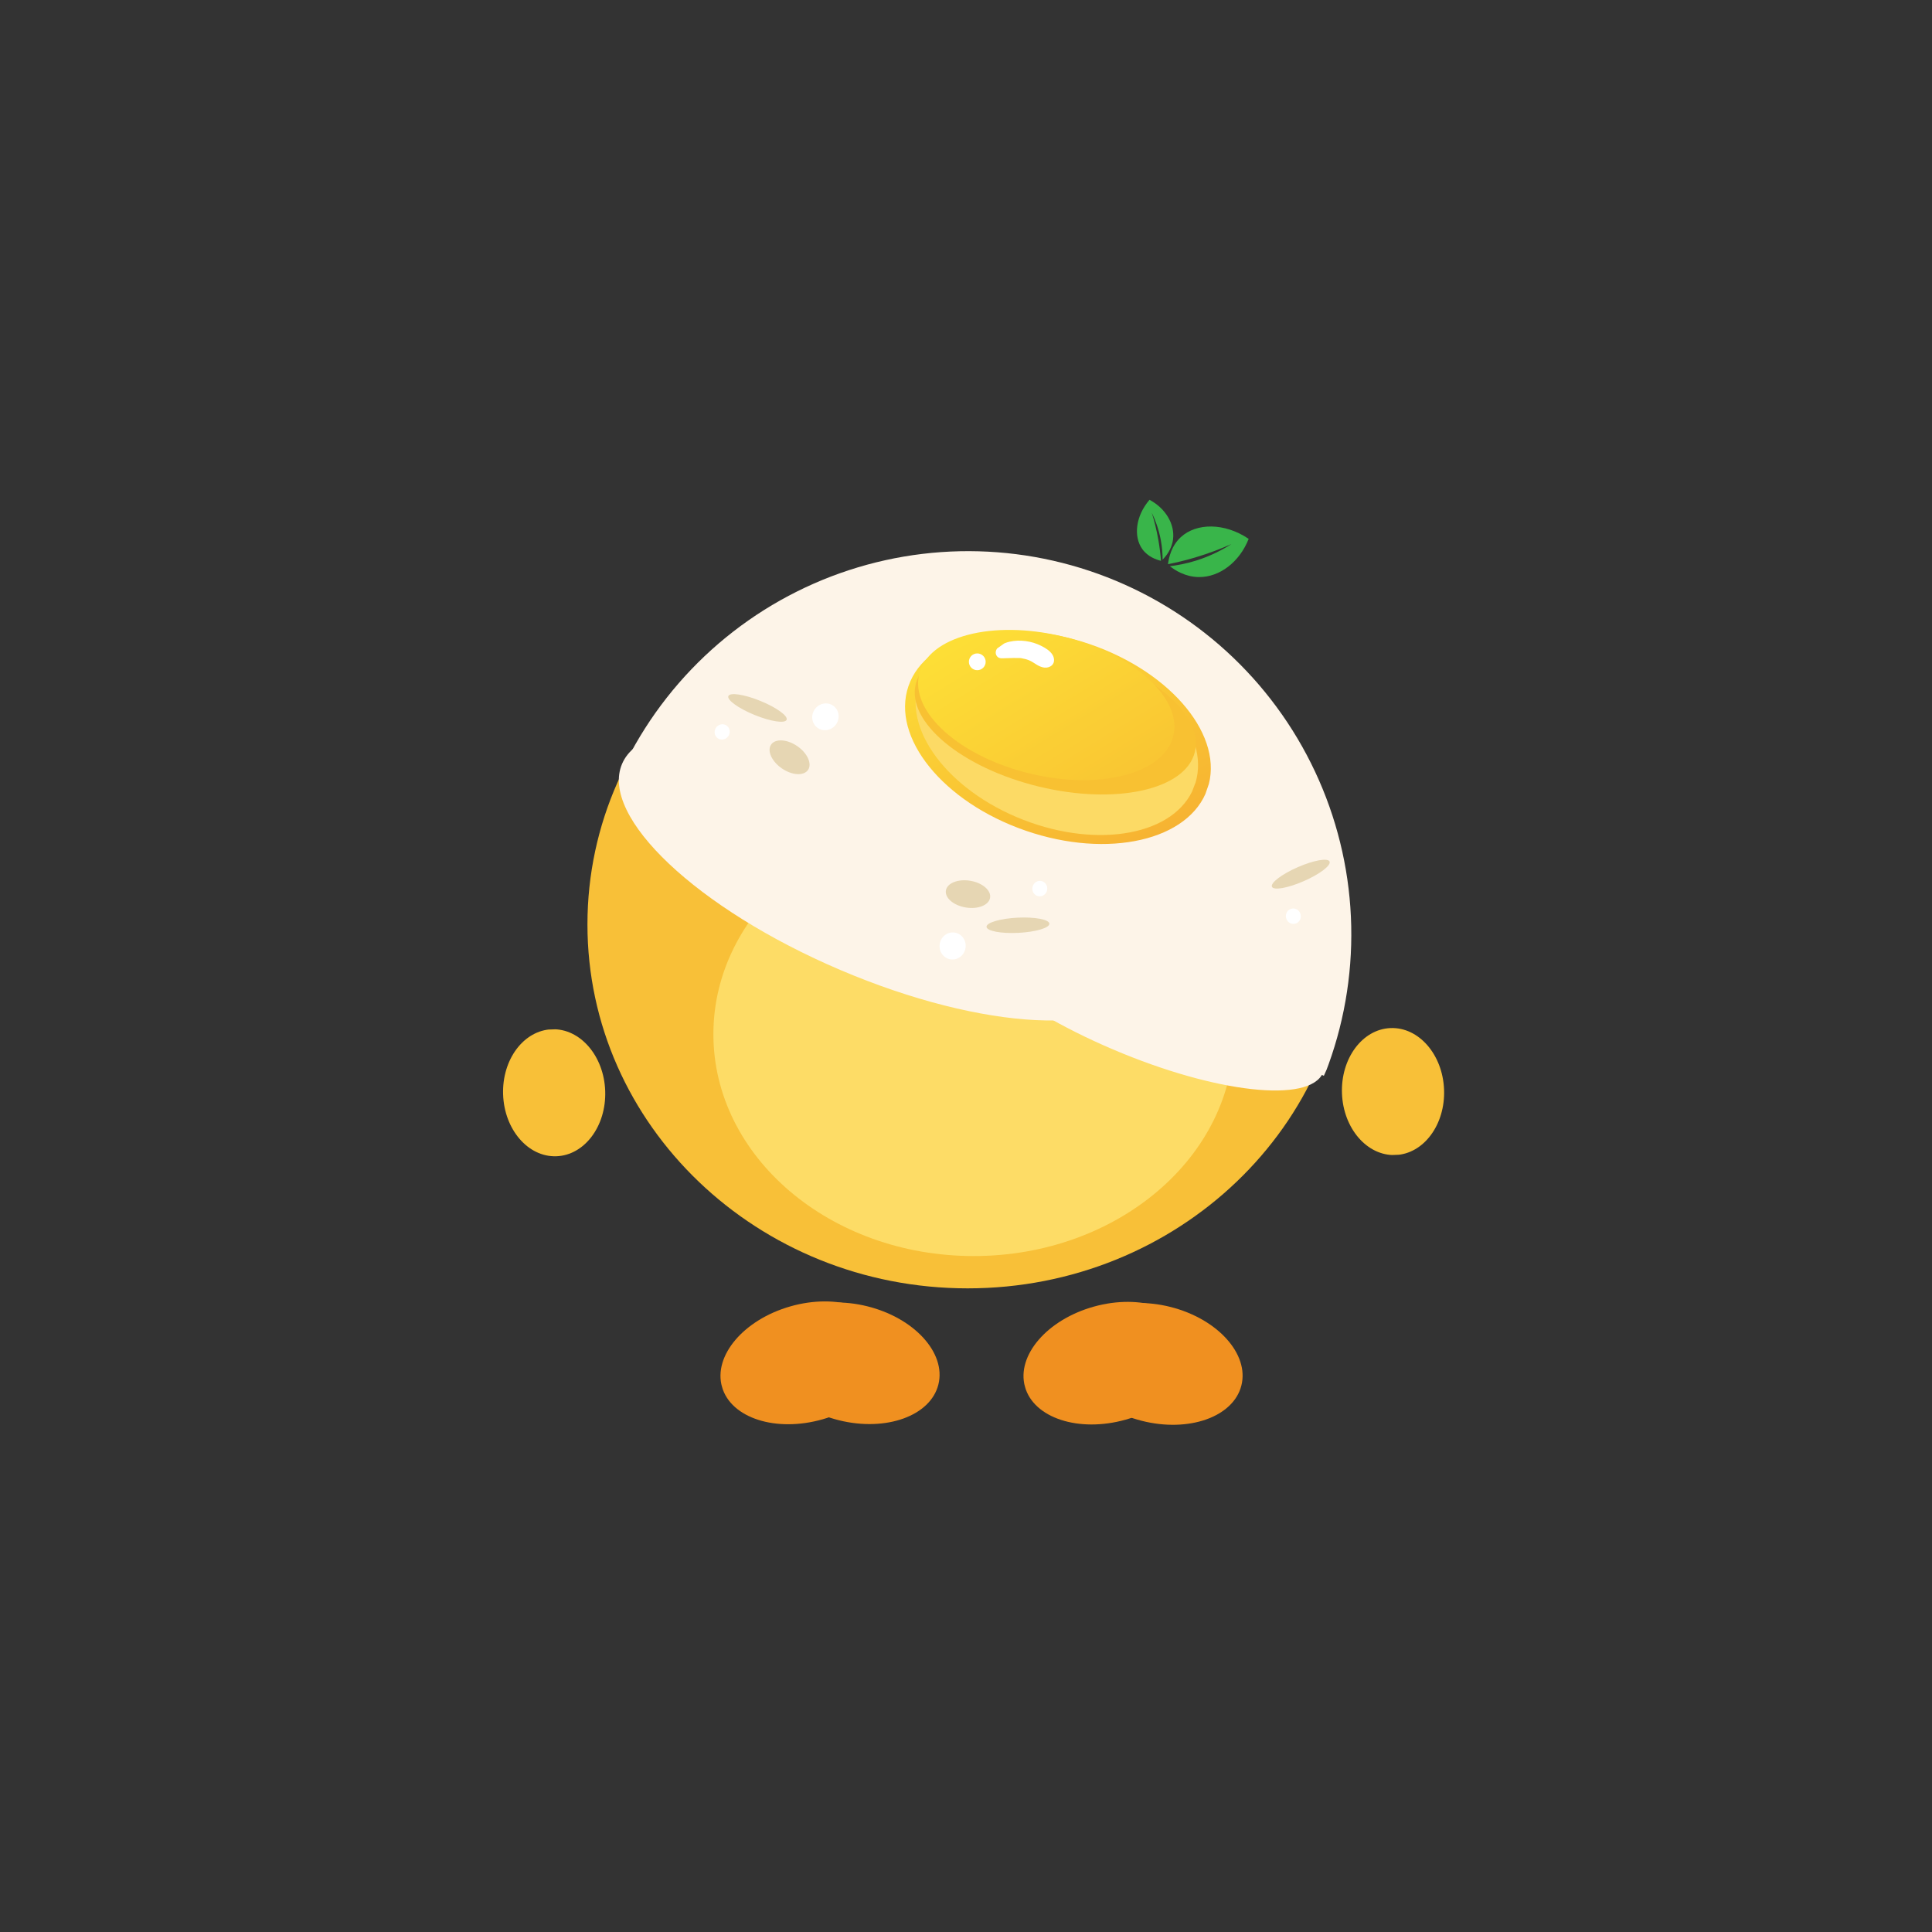 <svg xmlns="http://www.w3.org/2000/svg" xmlns:xlink="http://www.w3.org/1999/xlink" width="1080" zoomAndPan="magnify" viewBox="0 0 810 810" height="1080" preserveAspectRatio="xMidYMid meet" version="1.0"><rect x="0" y="0" width="810" height="810" fill="#333333" stroke="none"/><defs><clipPath id="06a003f60b"><path d="M 246.289 235.004 L 565 235.004 L 565 540.148 L 246.289 540.148 Z M 246.289 235.004 " clip-rule="nonzero"/></clipPath><clipPath id="a2618f7969"><path d="M 405.715 235.004 C 317.668 235.004 246.289 303.312 246.289 387.574 C 246.289 471.84 317.668 540.148 405.715 540.148 C 493.762 540.148 565.141 471.84 565.141 387.574 C 565.141 303.312 493.762 235.004 405.715 235.004 Z M 405.715 235.004 " clip-rule="nonzero"/></clipPath><clipPath id="5f64d5b91c"><path d="M 562 431 L 606 431 L 606 485 L 562 485 Z M 562 431 " clip-rule="nonzero"/></clipPath><clipPath id="6513cbfa6e"><path d="M 604.406 430.203 L 606.453 483.535 L 563.652 485.176 L 561.609 431.844 Z M 604.406 430.203 " clip-rule="nonzero"/></clipPath><clipPath id="aa248a761b"><path d="M 605.43 456.82 C 604.863 442.121 594.828 430.57 583.008 431.023 C 571.188 431.477 562.066 443.762 562.629 458.461 C 563.191 473.16 573.23 484.707 585.051 484.254 C 596.867 483.801 605.992 471.52 605.43 456.82 Z M 605.43 456.82 " clip-rule="nonzero"/></clipPath><clipPath id="df4c7f32ea"><path d="M 429 545 L 502 545 L 502 598 L 429 598 Z M 429 545 " clip-rule="nonzero"/></clipPath><clipPath id="074f95d8ca"><path d="M 507.312 585.34 L 436.172 605.172 L 422.949 557.742 L 494.09 537.91 Z M 507.312 585.34 " clip-rule="nonzero"/></clipPath><clipPath id="afe3d0201c"><path d="M 471.82 595.23 C 491.422 589.77 504.352 574.723 500.699 561.625 C 497.051 548.527 478.199 542.34 458.602 547.805 C 439 553.27 426.07 568.316 429.723 581.414 C 433.371 594.508 452.223 600.695 471.82 595.23 Z M 471.82 595.23 " clip-rule="nonzero"/></clipPath><clipPath id="9f0d4b1c93"><path d="M 448 546 L 521 546 L 521 598 L 448 598 Z M 448 546 " clip-rule="nonzero"/></clipPath><clipPath id="49a4b28f0b"><path d="M 514.391 604.75 L 442.812 586.566 L 454.934 538.848 L 526.512 557.031 Z M 514.391 604.75 " clip-rule="nonzero"/></clipPath><clipPath id="ad47b230df"><path d="M 478.684 595.68 C 498.402 600.691 517.105 594.066 520.453 580.891 C 523.801 567.715 510.523 552.969 490.805 547.961 C 471.082 542.949 452.383 549.57 449.035 562.75 C 445.688 575.926 458.961 590.672 478.684 595.68 Z M 478.684 595.68 " clip-rule="nonzero"/></clipPath><clipPath id="e092cb5e5a"><path d="M 302 545 L 375 545 L 375 598 L 302 598 Z M 302 545 " clip-rule="nonzero"/></clipPath><clipPath id="32240f3a2e"><path d="M 380.32 584.945 L 309.297 605.199 L 295.793 557.852 L 366.816 537.598 Z M 380.32 584.945 " clip-rule="nonzero"/></clipPath><clipPath id="f7595c0494"><path d="M 344.887 595.047 C 364.457 589.469 377.297 574.344 373.566 561.27 C 369.84 548.195 350.953 542.121 331.387 547.699 C 311.816 553.281 298.977 568.402 302.707 581.477 C 306.434 594.551 325.32 600.629 344.887 595.047 Z M 344.887 595.047 " clip-rule="nonzero"/></clipPath><clipPath id="8337102519"><path d="M 321 546 L 394 546 L 394 598 L 321 598 Z M 321 546 " clip-rule="nonzero"/></clipPath><clipPath id="2986d767bf"><path d="M 387.512 604.312 L 315.828 586.555 L 327.664 538.766 L 399.352 556.523 Z M 387.512 604.312 " clip-rule="nonzero"/></clipPath><clipPath id="da3384eea7"><path d="M 351.75 595.453 C 371.504 600.348 390.164 593.617 393.434 580.418 C 396.703 567.223 383.34 552.555 363.59 547.664 C 343.84 542.77 325.18 549.504 321.91 562.699 C 318.641 575.898 332 590.562 351.75 595.453 Z M 351.75 595.453 " clip-rule="nonzero"/></clipPath><clipPath id="4dac35b696"><path d="M 299.094 340.582 L 517.82 340.582 L 517.82 526.605 L 299.094 526.605 Z M 299.094 340.582 " clip-rule="nonzero"/></clipPath><clipPath id="17dea8fd4c"><path d="M 408.227 340.582 C 347.953 340.582 299.094 382.227 299.094 433.594 C 299.094 484.965 347.953 526.605 408.227 526.605 C 468.496 526.605 517.355 484.965 517.355 433.594 C 517.355 382.227 468.496 340.582 408.227 340.582 Z M 408.227 340.582 " clip-rule="nonzero"/></clipPath><clipPath id="c581cc68f4"><path d="M 324.453 293.594 L 397.773 293.594 L 397.773 387.82 L 324.453 387.82 Z M 324.453 293.594 " clip-rule="nonzero"/></clipPath><clipPath id="5b35ddedbf"><path d="M 361.113 293.594 C 370.836 293.594 380.16 297.453 387.035 304.328 C 393.91 311.203 397.773 320.531 397.773 330.254 L 397.773 350.91 C 397.773 360.633 393.91 369.957 387.035 376.832 C 380.16 383.707 370.836 387.57 361.113 387.57 C 351.391 387.57 342.066 383.707 335.191 376.832 C 328.316 369.957 324.453 360.633 324.453 350.91 L 324.453 330.254 C 324.453 320.531 328.316 311.203 335.191 304.328 C 342.066 297.453 351.391 293.594 361.113 293.594 Z M 361.113 293.594 " clip-rule="nonzero"/></clipPath><clipPath id="ac45b28e18"><path d="M 413.66 293.594 L 486.98 293.594 L 486.98 387.82 L 413.66 387.82 Z M 413.66 293.594 " clip-rule="nonzero"/></clipPath><clipPath id="daa97ff36c"><path d="M 450.32 293.594 C 460.043 293.594 469.367 297.453 476.242 304.328 C 483.117 311.203 486.98 320.531 486.98 330.254 L 486.98 350.91 C 486.98 360.633 483.117 369.957 476.242 376.832 C 469.367 383.707 460.043 387.57 450.32 387.57 C 440.598 387.57 431.273 383.707 424.398 376.832 C 417.52 369.957 413.66 360.633 413.66 350.91 L 413.66 330.254 C 413.66 320.531 417.52 311.203 424.398 304.328 C 431.273 297.453 440.598 293.594 450.32 293.594 Z M 450.32 293.594 " clip-rule="nonzero"/></clipPath><clipPath id="7505d162ad"><path d="M 429.359 312.703 L 471.281 312.703 L 471.281 370.676 L 429.359 370.676 Z M 429.359 312.703 " clip-rule="nonzero"/></clipPath><clipPath id="447ab695dd"><path d="M 450.32 312.703 C 455.879 312.703 461.211 314.91 465.145 318.844 C 469.074 322.773 471.281 328.105 471.281 333.664 L 471.281 349.566 C 471.281 355.125 469.074 360.457 465.145 364.387 C 461.211 368.32 455.879 370.527 450.32 370.527 C 444.762 370.527 439.43 368.32 435.5 364.387 C 431.57 360.457 429.359 355.125 429.359 349.566 L 429.359 333.664 C 429.359 328.105 431.57 322.773 435.5 318.844 C 439.43 314.91 444.762 312.703 450.32 312.703 Z M 450.32 312.703 " clip-rule="nonzero"/></clipPath><clipPath id="7eeeeae422"><path d="M 447 312.711 L 465.66 312.711 L 465.66 334.066 L 447 334.066 Z M 447 312.711 " clip-rule="nonzero"/></clipPath><clipPath id="8e54862073"><path d="M 456.332 312.711 C 461.484 312.711 465.66 316.887 465.66 322.043 L 465.66 324.73 C 465.66 329.883 461.484 334.059 456.332 334.059 C 451.18 334.059 447 329.883 447 324.73 L 447 322.043 C 447 316.887 451.18 312.711 456.332 312.711 Z M 456.332 312.711 " clip-rule="nonzero"/></clipPath><clipPath id="074ebd296d"><path d="M 338.812 311.668 L 380.734 311.668 L 380.734 369.637 L 338.812 369.637 Z M 338.812 311.668 " clip-rule="nonzero"/></clipPath><clipPath id="8020e967c9"><path d="M 359.773 311.668 C 365.332 311.668 370.664 313.875 374.594 317.809 C 378.527 321.738 380.734 327.07 380.734 332.629 L 380.734 348.531 C 380.734 354.09 378.527 359.422 374.594 363.352 C 370.664 367.285 365.332 369.492 359.773 369.492 C 354.215 369.492 348.883 367.285 344.953 363.352 C 341.02 359.422 338.812 354.09 338.812 348.531 L 338.812 332.629 C 338.812 327.07 341.02 321.738 344.953 317.809 C 348.883 313.875 354.215 311.668 359.773 311.668 Z M 359.773 311.668 " clip-rule="nonzero"/></clipPath><clipPath id="cdf13e663c"><path d="M 358.289 311.676 L 376.949 311.676 L 376.949 333.031 L 358.289 333.031 Z M 358.289 311.676 " clip-rule="nonzero"/></clipPath><clipPath id="7ae4393929"><path d="M 367.617 311.676 C 372.77 311.676 376.949 315.852 376.949 321.004 L 376.949 323.695 C 376.949 328.848 372.77 333.023 367.617 333.023 C 362.465 333.023 358.289 328.848 358.289 323.695 L 358.289 321.004 C 358.289 315.852 362.465 311.676 367.617 311.676 Z M 367.617 311.676 " clip-rule="nonzero"/></clipPath><clipPath id="a53b7c29ba"><path d="M 378.266 390.102 L 433.738 390.102 L 433.738 414.414 L 378.266 414.414 Z M 378.266 390.102 " clip-rule="nonzero"/></clipPath><clipPath id="76fd4b9d94"><path d="M 370.711 360.609 L 440.523 360.609 L 440.523 394.895 L 370.711 394.895 Z M 370.711 360.609 " clip-rule="nonzero"/></clipPath><clipPath id="4ca0d225b9"><path d="M 414.805 367.148 L 428.23 367.148 L 428.23 378.309 L 414.805 378.309 Z M 414.805 367.148 " clip-rule="nonzero"/></clipPath><clipPath id="d420b327ab"><path d="M 418.117 367.266 C 422.738 369.324 424.602 370.59 425.75 371.66 C 426.676 372.52 427.566 373.621 427.922 374.285 C 428.102 374.625 428.148 374.852 428.184 375.145 C 428.215 375.434 428.199 375.742 428.133 376.035 C 428.066 376.324 427.973 376.617 427.824 376.879 C 427.68 377.137 427.484 377.363 427.258 377.559 C 427.031 377.754 426.773 377.914 426.496 378.027 C 426.223 378.141 425.914 378.223 425.621 378.238 C 425.328 378.254 425.023 378.238 424.73 378.156 C 424.453 378.078 424.164 377.961 423.918 377.801 C 423.676 377.641 423.434 377.41 423.254 377.184 C 423.078 376.957 422.93 376.684 422.832 376.406 C 422.738 376.133 422.672 375.824 422.672 375.531 C 422.672 375.242 422.703 374.918 422.801 374.641 C 422.898 374.363 423.027 374.074 423.207 373.848 C 423.387 373.602 423.613 373.395 423.855 373.23 C 424.098 373.07 424.375 372.922 424.648 372.844 C 424.926 372.762 425.25 372.711 425.539 372.727 C 425.832 372.746 426.141 372.809 426.414 372.906 C 426.691 373.02 426.965 373.164 427.191 373.359 C 427.422 373.539 427.629 373.781 427.777 374.023 C 427.938 374.27 428.051 374.559 428.117 374.852 C 428.184 375.145 428.215 375.449 428.184 375.742 C 428.148 376.035 428.066 376.344 427.953 376.602 C 427.84 376.879 427.664 377.137 427.469 377.348 C 427.273 377.559 427.031 377.754 426.773 377.898 C 426.512 378.043 426.223 378.156 425.93 378.207 C 425.637 378.254 425.328 378.27 425.039 378.223 C 424.746 378.172 424.438 378.078 424.18 377.945 C 423.918 377.816 423.727 377.672 423.465 377.41 C 423.043 376.992 422.656 376.211 421.977 375.562 C 420.953 374.594 418.734 373.02 417.633 372.453 C 417.031 372.145 416.512 372.129 416.156 371.934 C 415.93 371.82 415.801 371.707 415.656 371.562 C 415.508 371.414 415.379 371.301 415.266 371.09 C 415.105 370.801 414.91 370.328 414.875 369.941 C 414.844 369.551 414.957 369.035 415.07 368.727 C 415.152 368.5 415.234 368.367 415.379 368.191 C 415.59 367.93 416.027 367.59 416.32 367.43 C 416.531 367.316 416.676 367.25 416.902 367.219 C 417.227 367.168 418.117 367.266 418.117 367.266 " clip-rule="nonzero"/></clipPath><clipPath id="66aaedeaeb"><path d="M 427.633 381.512 L 432.582 381.512 L 432.582 386.609 L 427.633 386.609 Z M 427.633 381.512 " clip-rule="nonzero"/></clipPath><clipPath id="1243498f80"><path d="M 432.578 383.332 C 432.578 384.902 432.402 385.309 432.16 385.617 C 431.914 385.926 431.574 386.199 431.219 386.363 C 430.863 386.523 430.426 386.59 430.035 386.574 C 429.645 386.555 429.227 386.41 428.883 386.215 C 428.543 386.023 428.219 385.699 428.027 385.375 C 427.816 385.035 427.684 384.613 427.668 384.223 C 427.652 383.836 427.734 383.398 427.895 383.039 C 428.059 382.684 428.316 382.344 428.625 382.102 C 428.934 381.855 429.34 381.664 429.727 381.598 C 430.117 381.531 430.555 381.566 430.926 381.68 C 431.301 381.793 431.965 382.293 431.965 382.293 " clip-rule="nonzero"/></clipPath><clipPath id="354595a9a9"><path d="M 489 220 L 524 220 L 524 242 L 489 242 Z M 489 220 " clip-rule="nonzero"/></clipPath><clipPath id="de3f4be245"><path d="M 484.453 202.082 L 525.305 226.066 L 510.785 250.793 L 469.934 226.805 Z M 484.453 202.082 " clip-rule="nonzero"/></clipPath><clipPath id="29200d254a"><path d="M 484.453 202.082 L 525.305 226.066 L 510.785 250.793 L 469.934 226.805 Z M 484.453 202.082 " clip-rule="nonzero"/></clipPath><clipPath id="ff963debed"><path d="M 484.453 202.082 L 525.305 226.066 L 510.785 250.793 L 469.934 226.805 Z M 484.453 202.082 " clip-rule="nonzero"/></clipPath><clipPath id="be8f35e399"><path d="M 476 209 L 492 209 L 492 236 L 476 236 Z M 476 209 " clip-rule="nonzero"/></clipPath><clipPath id="6ff58d0f45"><path d="M 484.453 202.082 L 525.305 226.066 L 510.785 250.793 L 469.934 226.805 Z M 484.453 202.082 " clip-rule="nonzero"/></clipPath><clipPath id="c66590396a"><path d="M 484.453 202.082 L 525.305 226.066 L 510.785 250.793 L 469.934 226.805 Z M 484.453 202.082 " clip-rule="nonzero"/></clipPath><clipPath id="fca0696c57"><path d="M 484.453 202.082 L 525.305 226.066 L 510.785 250.793 L 469.934 226.805 Z M 484.453 202.082 " clip-rule="nonzero"/></clipPath><clipPath id="9f0096442e"><path d="M 210 431 L 254 431 L 254 485 L 210 485 Z M 210 431 " clip-rule="nonzero"/></clipPath><clipPath id="f2dd529ce0"><path d="M 211.836 485.496 L 210.02 432.156 L 252.824 430.695 L 254.641 484.035 Z M 211.836 485.496 " clip-rule="nonzero"/></clipPath><clipPath id="4f3e312f36"><path d="M 210.93 458.875 C 211.43 473.578 221.418 485.168 233.238 484.766 C 245.059 484.363 254.234 472.117 253.734 457.418 C 253.234 442.715 243.246 431.125 231.426 431.527 C 219.605 431.93 210.43 444.172 210.93 458.875 Z M 210.93 458.875 " clip-rule="nonzero"/></clipPath><clipPath id="85876697f8"><path d="M 397 375 L 556 375 L 556 458 L 397 458 Z M 397 375 " clip-rule="nonzero"/></clipPath><clipPath id="ff86234cda"><path d="M 388.551 406.711 L 408.578 359.703 L 564.84 426.277 L 544.812 473.285 Z M 388.551 406.711 " clip-rule="nonzero"/></clipPath><clipPath id="9d37e784a3"><path d="M 398.566 383.207 C 393.035 396.188 423.5 421.602 466.613 439.969 C 509.727 458.34 549.16 462.707 554.691 449.727 C 560.223 436.746 529.754 411.332 486.641 392.965 C 443.527 374.594 404.094 370.227 398.566 383.207 Z M 398.566 383.207 " clip-rule="nonzero"/></clipPath><clipPath id="609f24c5f7"><path d="M 261 231 L 567 231 L 567 452 L 261 452 Z M 261 231 " clip-rule="nonzero"/></clipPath><clipPath id="dbd348cb53"><path d="M 324.762 179.508 L 617.84 310.473 L 555.031 451.035 L 261.949 320.074 Z M 324.762 179.508 " clip-rule="nonzero"/></clipPath><clipPath id="4de32b976a"><path d="M 324.762 179.508 L 617.84 310.473 L 486.879 603.551 L 193.801 472.586 Z M 324.762 179.508 " clip-rule="nonzero"/></clipPath><clipPath id="7490387eab"><path d="M 259 305 L 480 305 L 480 428 L 259 428 Z M 259 305 " clip-rule="nonzero"/></clipPath><clipPath id="b2718454c9"><path d="M 243.703 360.395 L 277.902 280.129 L 495.5 372.836 L 461.305 453.102 Z M 243.703 360.395 " clip-rule="nonzero"/></clipPath><clipPath id="c38564a316"><path d="M 260.801 320.262 C 251.359 342.426 292.363 381.125 352.387 406.699 C 412.41 432.273 468.723 435.035 478.168 412.871 C 487.609 390.703 446.609 352.004 386.582 326.434 C 326.559 300.859 270.246 298.098 260.801 320.262 Z M 260.801 320.262 " clip-rule="nonzero"/></clipPath><clipPath id="79fc4bf55a"><path d="M 243.703 360.395 L 277.902 280.129 L 495.188 372.703 L 460.992 452.969 Z M 243.703 360.395 " clip-rule="nonzero"/></clipPath><clipPath id="e51fe12581"><path d="M 379 264 L 508 264 L 508 354 L 379 354 Z M 379 264 " clip-rule="nonzero"/></clipPath><clipPath id="079c4ccfa2"><path d="M 394.34 248.535 L 519.871 291.738 L 492.961 369.926 L 367.43 326.723 Z M 394.34 248.535 " clip-rule="nonzero"/></clipPath><clipPath id="f6d5d9460b"><path d="M 457 270.102 C 422.395 258.191 388.316 266.039 380.887 287.629 C 373.457 309.223 395.484 336.379 430.09 348.289 C 464.695 360.199 498.773 352.352 506.203 330.762 C 513.637 309.168 491.605 282.012 457 270.102 Z M 457 270.102 " clip-rule="nonzero"/></clipPath><clipPath id="f8cdb2aed8"><path d="M 394.34 248.535 L 519.566 291.633 L 492.656 369.82 L 367.43 326.723 Z M 394.34 248.535 " clip-rule="nonzero"/></clipPath><linearGradient x1="-33.096" gradientTransform="matrix(0.305, 0.105, -0.105, 0.305, 394.342, 248.536)" y1="-110.245" x2="443.401" gradientUnits="userSpaceOnUse" y2="366.253" id="8c2209d80d"><stop stop-opacity="1" stop-color="rgb(99.599%, 89%, 21.599%)" offset="0"/><stop stop-opacity="1" stop-color="rgb(99.599%, 89%, 21.599%)" offset="0.125"/><stop stop-opacity="1" stop-color="rgb(99.583%, 88.908%, 21.588%)" offset="0.156"/><stop stop-opacity="1" stop-color="rgb(99.55%, 88.693%, 21.565%)" offset="0.164"/><stop stop-opacity="1" stop-color="rgb(99.512%, 88.449%, 21.539%)" offset="0.172"/><stop stop-opacity="1" stop-color="rgb(99.472%, 88.205%, 21.512%)" offset="0.18"/><stop stop-opacity="1" stop-color="rgb(99.432%, 87.959%, 21.484%)" offset="0.188"/><stop stop-opacity="1" stop-color="rgb(99.394%, 87.715%, 21.458%)" offset="0.195"/><stop stop-opacity="1" stop-color="rgb(99.355%, 87.469%, 21.431%)" offset="0.203"/><stop stop-opacity="1" stop-color="rgb(99.315%, 87.225%, 21.405%)" offset="0.211"/><stop stop-opacity="1" stop-color="rgb(99.277%, 86.981%, 21.378%)" offset="0.219"/><stop stop-opacity="1" stop-color="rgb(99.237%, 86.736%, 21.352%)" offset="0.227"/><stop stop-opacity="1" stop-color="rgb(99.199%, 86.491%, 21.324%)" offset="0.234"/><stop stop-opacity="1" stop-color="rgb(99.159%, 86.247%, 21.297%)" offset="0.242"/><stop stop-opacity="1" stop-color="rgb(99.12%, 86.002%, 21.271%)" offset="0.25"/><stop stop-opacity="1" stop-color="rgb(99.081%, 85.757%, 21.243%)" offset="0.258"/><stop stop-opacity="1" stop-color="rgb(99.042%, 85.512%, 21.217%)" offset="0.266"/><stop stop-opacity="1" stop-color="rgb(99.002%, 85.268%, 21.19%)" offset="0.273"/><stop stop-opacity="1" stop-color="rgb(98.964%, 85.023%, 21.164%)" offset="0.281"/><stop stop-opacity="1" stop-color="rgb(98.924%, 84.778%, 21.136%)" offset="0.289"/><stop stop-opacity="1" stop-color="rgb(98.885%, 84.534%, 21.109%)" offset="0.297"/><stop stop-opacity="1" stop-color="rgb(98.846%, 84.29%, 21.083%)" offset="0.305"/><stop stop-opacity="1" stop-color="rgb(98.807%, 84.044%, 21.056%)" offset="0.312"/><stop stop-opacity="1" stop-color="rgb(98.769%, 83.8%, 21.03%)" offset="0.32"/><stop stop-opacity="1" stop-color="rgb(98.729%, 83.554%, 21.002%)" offset="0.328"/><stop stop-opacity="1" stop-color="rgb(98.689%, 83.31%, 20.975%)" offset="0.336"/><stop stop-opacity="1" stop-color="rgb(98.651%, 83.066%, 20.949%)" offset="0.344"/><stop stop-opacity="1" stop-color="rgb(98.611%, 82.82%, 20.921%)" offset="0.352"/><stop stop-opacity="1" stop-color="rgb(98.572%, 82.576%, 20.895%)" offset="0.359"/><stop stop-opacity="1" stop-color="rgb(98.534%, 82.332%, 20.868%)" offset="0.367"/><stop stop-opacity="1" stop-color="rgb(98.494%, 82.086%, 20.842%)" offset="0.375"/><stop stop-opacity="1" stop-color="rgb(98.456%, 81.842%, 20.815%)" offset="0.383"/><stop stop-opacity="1" stop-color="rgb(98.416%, 81.596%, 20.787%)" offset="0.391"/><stop stop-opacity="1" stop-color="rgb(98.376%, 81.352%, 20.761%)" offset="0.398"/><stop stop-opacity="1" stop-color="rgb(98.338%, 81.108%, 20.734%)" offset="0.406"/><stop stop-opacity="1" stop-color="rgb(98.299%, 80.862%, 20.708%)" offset="0.414"/><stop stop-opacity="1" stop-color="rgb(98.259%, 80.618%, 20.68%)" offset="0.422"/><stop stop-opacity="1" stop-color="rgb(98.221%, 80.374%, 20.654%)" offset="0.43"/><stop stop-opacity="1" stop-color="rgb(98.181%, 80.128%, 20.627%)" offset="0.438"/><stop stop-opacity="1" stop-color="rgb(98.141%, 79.884%, 20.599%)" offset="0.445"/><stop stop-opacity="1" stop-color="rgb(98.103%, 79.639%, 20.573%)" offset="0.453"/><stop stop-opacity="1" stop-color="rgb(98.064%, 79.395%, 20.546%)" offset="0.461"/><stop stop-opacity="1" stop-color="rgb(98.026%, 79.15%, 20.52%)" offset="0.462"/><stop stop-opacity="1" stop-color="rgb(98.006%, 79.028%, 20.506%)" offset="0.469"/><stop stop-opacity="1" stop-color="rgb(97.986%, 78.905%, 20.493%)" offset="0.477"/><stop stop-opacity="1" stop-color="rgb(97.946%, 78.661%, 20.467%)" offset="0.484"/><stop stop-opacity="1" stop-color="rgb(97.908%, 78.416%, 20.439%)" offset="0.492"/><stop stop-opacity="1" stop-color="rgb(97.868%, 78.171%, 20.412%)" offset="0.5"/><stop stop-opacity="1" stop-color="rgb(97.829%, 77.927%, 20.386%)" offset="0.508"/><stop stop-opacity="1" stop-color="rgb(97.791%, 77.681%, 20.358%)" offset="0.516"/><stop stop-opacity="1" stop-color="rgb(97.751%, 77.437%, 20.332%)" offset="0.523"/><stop stop-opacity="1" stop-color="rgb(97.713%, 77.193%, 20.305%)" offset="0.531"/><stop stop-opacity="1" stop-color="rgb(97.673%, 76.947%, 20.279%)" offset="0.538"/><stop stop-opacity="1" stop-color="rgb(97.653%, 76.825%, 20.265%)" offset="0.539"/><stop stop-opacity="1" stop-color="rgb(97.633%, 76.703%, 20.251%)" offset="0.547"/><stop stop-opacity="1" stop-color="rgb(97.595%, 76.459%, 20.224%)" offset="0.555"/><stop stop-opacity="1" stop-color="rgb(97.556%, 76.213%, 20.198%)" offset="0.562"/><stop stop-opacity="1" stop-color="rgb(97.516%, 75.969%, 20.171%)" offset="0.57"/><stop stop-opacity="1" stop-color="rgb(97.478%, 75.723%, 20.145%)" offset="0.578"/><stop stop-opacity="1" stop-color="rgb(97.438%, 75.479%, 20.117%)" offset="0.586"/><stop stop-opacity="1" stop-color="rgb(97.4%, 75.235%, 20.09%)" offset="0.594"/><stop stop-opacity="1" stop-color="rgb(97.36%, 74.989%, 20.064%)" offset="0.602"/><stop stop-opacity="1" stop-color="rgb(97.321%, 74.745%, 20.036%)" offset="0.609"/><stop stop-opacity="1" stop-color="rgb(97.282%, 74.501%, 20.01%)" offset="0.617"/><stop stop-opacity="1" stop-color="rgb(97.243%, 74.255%, 19.983%)" offset="0.625"/><stop stop-opacity="1" stop-color="rgb(97.203%, 74.011%, 19.957%)" offset="0.633"/><stop stop-opacity="1" stop-color="rgb(97.165%, 73.766%, 19.93%)" offset="0.641"/><stop stop-opacity="1" stop-color="rgb(97.125%, 73.521%, 19.902%)" offset="0.648"/><stop stop-opacity="1" stop-color="rgb(97.086%, 73.277%, 19.876%)" offset="0.656"/><stop stop-opacity="1" stop-color="rgb(97.047%, 73.032%, 19.849%)" offset="0.664"/><stop stop-opacity="1" stop-color="rgb(97.008%, 72.787%, 19.823%)" offset="0.672"/><stop stop-opacity="1" stop-color="rgb(96.97%, 72.543%, 19.795%)" offset="0.68"/><stop stop-opacity="1" stop-color="rgb(96.93%, 72.298%, 19.769%)" offset="0.688"/><stop stop-opacity="1" stop-color="rgb(96.89%, 72.054%, 19.742%)" offset="0.695"/><stop stop-opacity="1" stop-color="rgb(96.852%, 71.808%, 19.714%)" offset="0.703"/><stop stop-opacity="1" stop-color="rgb(96.812%, 71.564%, 19.688%)" offset="0.711"/><stop stop-opacity="1" stop-color="rgb(96.773%, 71.32%, 19.661%)" offset="0.719"/><stop stop-opacity="1" stop-color="rgb(96.735%, 71.074%, 19.635%)" offset="0.727"/><stop stop-opacity="1" stop-color="rgb(96.695%, 70.83%, 19.608%)" offset="0.734"/><stop stop-opacity="1" stop-color="rgb(96.657%, 70.586%, 19.582%)" offset="0.742"/><stop stop-opacity="1" stop-color="rgb(96.617%, 70.34%, 19.554%)" offset="0.75"/><stop stop-opacity="1" stop-color="rgb(96.577%, 70.096%, 19.527%)" offset="0.758"/><stop stop-opacity="1" stop-color="rgb(96.539%, 69.85%, 19.501%)" offset="0.766"/><stop stop-opacity="1" stop-color="rgb(96.5%, 69.606%, 19.473%)" offset="0.773"/><stop stop-opacity="1" stop-color="rgb(96.46%, 69.362%, 19.447%)" offset="0.781"/><stop stop-opacity="1" stop-color="rgb(96.422%, 69.116%, 19.42%)" offset="0.789"/><stop stop-opacity="1" stop-color="rgb(96.382%, 68.872%, 19.394%)" offset="0.797"/><stop stop-opacity="1" stop-color="rgb(96.342%, 68.628%, 19.366%)" offset="0.805"/><stop stop-opacity="1" stop-color="rgb(96.304%, 68.382%, 19.339%)" offset="0.812"/><stop stop-opacity="1" stop-color="rgb(96.265%, 68.138%, 19.313%)" offset="0.82"/><stop stop-opacity="1" stop-color="rgb(96.227%, 67.892%, 19.286%)" offset="0.828"/><stop stop-opacity="1" stop-color="rgb(96.187%, 67.648%, 19.26%)" offset="0.836"/><stop stop-opacity="1" stop-color="rgb(96.147%, 67.404%, 19.232%)" offset="0.844"/><stop stop-opacity="1" stop-color="rgb(96.114%, 67.191%, 19.209%)" offset="0.875"/><stop stop-opacity="1" stop-color="rgb(96.1%, 67.099%, 19.199%)" offset="1"/></linearGradient><clipPath id="d36dc4d88f"><path d="M 383 265 L 503 265 L 503 351 L 383 351 Z M 383 265 " clip-rule="nonzero"/></clipPath><clipPath id="816d5b1ba2"><path d="M 399.559 249.273 L 514.793 294.004 L 486.797 366.133 L 371.559 321.402 Z M 399.559 249.273 " clip-rule="nonzero"/></clipPath><clipPath id="872fad2d67"><path d="M 457.078 271.602 C 425.309 259.27 393.289 265.418 385.559 285.336 C 377.824 305.254 397.312 331.398 429.078 343.73 C 460.848 356.062 492.867 349.91 500.598 329.992 C 508.332 310.074 488.844 283.934 457.078 271.602 Z M 457.078 271.602 " clip-rule="nonzero"/></clipPath><clipPath id="db16777230"><path d="M 383 269 L 502 269 L 502 334 L 383 334 Z M 383 269 " clip-rule="nonzero"/></clipPath><clipPath id="67e0e03ca6"><path d="M 390.902 258.137 L 507.941 286.578 L 493.992 343.977 L 376.953 315.535 Z M 390.902 258.137 " clip-rule="nonzero"/></clipPath><clipPath id="bb00b0e004"><path d="M 449.41 272.355 C 417.098 264.504 387.777 270.988 383.926 286.836 C 380.074 302.688 403.148 321.902 435.461 329.754 C 467.777 337.605 497.094 331.125 500.945 315.273 C 504.797 299.422 481.727 280.207 449.41 272.355 Z M 449.41 272.355 " clip-rule="nonzero"/></clipPath><clipPath id="1e89250bae"><path d="M 384 264 L 493 264 L 493 328 L 384 328 Z M 384 264 " clip-rule="nonzero"/></clipPath><clipPath id="6757d3388a"><path d="M 392.344 253.938 L 499.07 279.871 L 485.121 337.27 L 378.395 311.336 Z M 392.344 253.938 " clip-rule="nonzero"/></clipPath><clipPath id="c59b68baf7"><path d="M 445.625 266.883 C 416.199 259.734 389.223 266.785 385.371 282.637 C 381.52 298.484 402.25 317.133 431.676 324.281 C 461.102 331.434 488.078 324.379 491.93 308.531 C 495.781 292.68 475.051 274.035 445.625 266.883 Z M 445.625 266.883 " clip-rule="nonzero"/></clipPath><clipPath id="dd07086348"><path d="M 392.344 253.938 L 498.844 279.816 L 484.898 337.215 L 378.395 311.336 Z M 392.344 253.938 " clip-rule="nonzero"/></clipPath><linearGradient x1="-5.74" gradientTransform="matrix(0.224, 0.054, -0.054, 0.224, 392.345, 253.936)" y1="-115.365" x2="480.998" gradientUnits="userSpaceOnUse" y2="371.373" id="019b906041"><stop stop-opacity="1" stop-color="rgb(99.599%, 89%, 21.599%)" offset="0"/><stop stop-opacity="1" stop-color="rgb(99.597%, 88.994%, 21.597%)" offset="0.125"/><stop stop-opacity="1" stop-color="rgb(99.573%, 88.85%, 21.576%)" offset="0.141"/><stop stop-opacity="1" stop-color="rgb(99.525%, 88.573%, 21.535%)" offset="0.156"/><stop stop-opacity="1" stop-color="rgb(99.477%, 88.297%, 21.494%)" offset="0.172"/><stop stop-opacity="1" stop-color="rgb(99.429%, 88.02%, 21.451%)" offset="0.188"/><stop stop-opacity="1" stop-color="rgb(99.382%, 87.743%, 21.41%)" offset="0.203"/><stop stop-opacity="1" stop-color="rgb(99.333%, 87.466%, 21.368%)" offset="0.219"/><stop stop-opacity="1" stop-color="rgb(99.286%, 87.19%, 21.327%)" offset="0.234"/><stop stop-opacity="1" stop-color="rgb(99.239%, 86.913%, 21.284%)" offset="0.25"/><stop stop-opacity="1" stop-color="rgb(99.19%, 86.636%, 21.243%)" offset="0.266"/><stop stop-opacity="1" stop-color="rgb(99.142%, 86.36%, 21.202%)" offset="0.281"/><stop stop-opacity="1" stop-color="rgb(99.095%, 86.084%, 21.161%)" offset="0.297"/><stop stop-opacity="1" stop-color="rgb(99.046%, 85.806%, 21.118%)" offset="0.312"/><stop stop-opacity="1" stop-color="rgb(98.999%, 85.53%, 21.077%)" offset="0.328"/><stop stop-opacity="1" stop-color="rgb(98.952%, 85.254%, 21.036%)" offset="0.344"/><stop stop-opacity="1" stop-color="rgb(98.903%, 84.976%, 20.995%)" offset="0.359"/><stop stop-opacity="1" stop-color="rgb(98.856%, 84.7%, 20.952%)" offset="0.375"/><stop stop-opacity="1" stop-color="rgb(98.808%, 84.424%, 20.911%)" offset="0.391"/><stop stop-opacity="1" stop-color="rgb(98.759%, 84.146%, 20.869%)" offset="0.406"/><stop stop-opacity="1" stop-color="rgb(98.712%, 83.87%, 20.827%)" offset="0.422"/><stop stop-opacity="1" stop-color="rgb(98.663%, 83.594%, 20.786%)" offset="0.43"/><stop stop-opacity="1" stop-color="rgb(98.64%, 83.456%, 20.766%)" offset="0.438"/><stop stop-opacity="1" stop-color="rgb(98.616%, 83.318%, 20.744%)" offset="0.453"/><stop stop-opacity="1" stop-color="rgb(98.569%, 83.04%, 20.703%)" offset="0.469"/><stop stop-opacity="1" stop-color="rgb(98.52%, 82.764%, 20.66%)" offset="0.484"/><stop stop-opacity="1" stop-color="rgb(98.473%, 82.487%, 20.619%)" offset="0.5"/><stop stop-opacity="1" stop-color="rgb(98.425%, 82.21%, 20.578%)" offset="0.516"/><stop stop-opacity="1" stop-color="rgb(98.376%, 81.934%, 20.537%)" offset="0.531"/><stop stop-opacity="1" stop-color="rgb(98.329%, 81.657%, 20.494%)" offset="0.547"/><stop stop-opacity="1" stop-color="rgb(98.282%, 81.38%, 20.453%)" offset="0.562"/><stop stop-opacity="1" stop-color="rgb(98.233%, 81.104%, 20.412%)" offset="0.57"/><stop stop-opacity="1" stop-color="rgb(98.21%, 80.966%, 20.392%)" offset="0.578"/><stop stop-opacity="1" stop-color="rgb(98.186%, 80.827%, 20.37%)" offset="0.594"/><stop stop-opacity="1" stop-color="rgb(98.138%, 80.55%, 20.328%)" offset="0.609"/><stop stop-opacity="1" stop-color="rgb(98.09%, 80.273%, 20.287%)" offset="0.625"/><stop stop-opacity="1" stop-color="rgb(98.042%, 79.997%, 20.245%)" offset="0.641"/><stop stop-opacity="1" stop-color="rgb(97.993%, 79.721%, 20.204%)" offset="0.656"/><stop stop-opacity="1" stop-color="rgb(97.946%, 79.443%, 20.161%)" offset="0.672"/><stop stop-opacity="1" stop-color="rgb(97.899%, 79.167%, 20.12%)" offset="0.688"/><stop stop-opacity="1" stop-color="rgb(97.85%, 78.891%, 20.079%)" offset="0.703"/><stop stop-opacity="1" stop-color="rgb(97.803%, 78.613%, 20.036%)" offset="0.719"/><stop stop-opacity="1" stop-color="rgb(97.755%, 78.337%, 19.995%)" offset="0.734"/><stop stop-opacity="1" stop-color="rgb(97.707%, 78.061%, 19.954%)" offset="0.75"/><stop stop-opacity="1" stop-color="rgb(97.659%, 77.783%, 19.913%)" offset="0.766"/><stop stop-opacity="1" stop-color="rgb(97.612%, 77.507%, 19.87%)" offset="0.781"/><stop stop-opacity="1" stop-color="rgb(97.563%, 77.231%, 19.829%)" offset="0.797"/><stop stop-opacity="1" stop-color="rgb(97.516%, 76.955%, 19.788%)" offset="0.812"/><stop stop-opacity="1" stop-color="rgb(97.469%, 76.677%, 19.746%)" offset="0.828"/><stop stop-opacity="1" stop-color="rgb(97.42%, 76.401%, 19.704%)" offset="0.844"/><stop stop-opacity="1" stop-color="rgb(97.372%, 76.125%, 19.662%)" offset="0.859"/><stop stop-opacity="1" stop-color="rgb(97.325%, 75.847%, 19.621%)" offset="0.875"/><stop stop-opacity="1" stop-color="rgb(97.299%, 75.703%, 19.6%)" offset="1"/></linearGradient><clipPath id="f704d842f2"><path d="M 417 268 L 442 268 L 442 280 L 417 280 Z M 417 268 " clip-rule="nonzero"/></clipPath><clipPath id="75d0619d2b"><path d="M 427.387 288.945 L 416.203 273.188 L 432.469 261.641 L 443.652 277.398 Z M 427.387 288.945 " clip-rule="nonzero"/></clipPath><clipPath id="5f20d39e86"><path d="M 427.387 288.945 L 416.203 273.188 L 432.469 261.641 L 443.652 277.398 Z M 427.387 288.945 " clip-rule="nonzero"/></clipPath><clipPath id="5d18946029"><path d="M 406.211 273.949 L 413.246 273.949 L 413.246 280.984 L 406.211 280.984 Z M 406.211 273.949 " clip-rule="nonzero"/></clipPath><clipPath id="4507367e9c"><path d="M 409.727 273.949 C 407.785 273.949 406.211 275.523 406.211 277.465 C 406.211 279.41 407.785 280.984 409.727 280.984 C 411.672 280.984 413.246 279.41 413.246 277.465 C 413.246 275.523 411.672 273.949 409.727 273.949 Z M 409.727 273.949 " clip-rule="nonzero"/></clipPath><clipPath id="b2e57ec2e7"><path d="M 396 369 L 416 369 L 416 381 L 396 381 Z M 396 369 " clip-rule="nonzero"/></clipPath><clipPath id="14439499d1"><path d="M 397.5 367.73 L 416.059 370.797 L 414.207 382.004 L 395.648 378.938 Z M 397.5 367.73 " clip-rule="nonzero"/></clipPath><clipPath id="48de833d2b"><path d="M 406.762 369.262 C 401.645 368.418 397.086 370.238 396.574 373.336 C 396.062 376.43 399.793 379.625 404.91 380.469 C 410.027 381.312 414.586 379.492 415.098 376.395 C 415.609 373.301 411.879 370.105 406.762 369.262 Z M 406.762 369.262 " clip-rule="nonzero"/></clipPath><clipPath id="82b1acff64"><path d="M 413 384 L 440 384 L 440 392 L 413 392 Z M 413 384 " clip-rule="nonzero"/></clipPath><clipPath id="01e9bbdb62"><path d="M 413.445 385.391 L 439.805 384.078 L 440.121 390.445 L 413.762 391.758 Z M 413.445 385.391 " clip-rule="nonzero"/></clipPath><clipPath id="dc0747c77c"><path d="M 426.617 384.734 C 419.344 385.098 413.516 386.816 413.605 388.574 C 413.691 390.332 419.66 391.465 426.934 391.102 C 434.211 390.738 440.035 389.02 439.949 387.262 C 439.863 385.504 433.895 384.375 426.617 384.734 Z M 426.617 384.734 " clip-rule="nonzero"/></clipPath><clipPath id="f8c0d51b15"><path d="M 393 390 L 405 390 L 405 403 L 393 403 Z M 393 390 " clip-rule="nonzero"/></clipPath><clipPath id="e1f7a57d28"><path d="M 394.922 390.105 L 405.719 391.887 L 403.867 403.109 L 393.07 401.324 Z M 394.922 390.105 " clip-rule="nonzero"/></clipPath><clipPath id="216e06af78"><path d="M 400.32 390.996 C 397.34 390.504 394.508 392.613 393.996 395.707 C 393.484 398.801 395.488 401.711 398.469 402.203 C 401.449 402.695 404.281 400.586 404.793 397.492 C 405.305 394.398 403.305 391.488 400.32 390.996 Z M 400.32 390.996 " clip-rule="nonzero"/></clipPath><clipPath id="ff2626714b"><path d="M 432 369 L 440 369 L 440 376 L 432 376 Z M 432 369 " clip-rule="nonzero"/></clipPath><clipPath id="43624f6aa7"><path d="M 433.383 368.836 L 439.559 369.859 L 438.496 376.273 L 432.324 375.254 Z M 433.383 368.836 " clip-rule="nonzero"/></clipPath><clipPath id="7ef77b9bdb"><path d="M 436.469 369.348 C 434.766 369.066 433.148 370.273 432.855 372.043 C 432.562 373.812 433.707 375.473 435.41 375.754 C 437.117 376.035 438.734 374.832 439.027 373.062 C 439.32 371.293 438.176 369.629 436.469 369.348 Z M 436.469 369.348 " clip-rule="nonzero"/></clipPath><clipPath id="dde36fb1be"><path d="M 322 310 L 340 310 L 340 325 L 322 325 Z M 322 310 " clip-rule="nonzero"/></clipPath><clipPath id="f523b1778b"><path d="M 335.566 327.48 L 320.043 316.852 L 326.465 307.48 L 341.984 318.109 Z M 335.566 327.48 " clip-rule="nonzero"/></clipPath><clipPath id="c1dd8fd3a7"><path d="M 327.82 322.176 C 332.098 325.105 337.004 325.383 338.773 322.797 C 340.547 320.207 338.516 315.734 334.238 312.805 C 329.961 309.875 325.055 309.598 323.281 312.184 C 321.512 314.773 323.543 319.246 327.82 322.176 Z M 327.82 322.176 " clip-rule="nonzero"/></clipPath><clipPath id="a7f0696889"><path d="M 305 291 L 330 291 L 330 303 L 305 303 Z M 305 291 " clip-rule="nonzero"/></clipPath><clipPath id="5fc399bae2"><path d="M 328.586 304.734 L 304.148 294.773 L 306.555 288.871 L 330.992 298.836 Z M 328.586 304.734 " clip-rule="nonzero"/></clipPath><clipPath id="3526130395"><path d="M 316.375 299.758 C 323.121 302.508 329.125 303.414 329.789 301.785 C 330.453 300.156 325.527 296.605 318.781 293.855 C 312.035 291.105 306.027 290.199 305.363 291.828 C 304.699 293.457 309.629 297.008 316.375 299.758 Z M 316.375 299.758 " clip-rule="nonzero"/></clipPath><clipPath id="8e8b0de23e"><path d="M 340 294 L 352 294 L 352 307 L 340 307 Z M 340 294 " clip-rule="nonzero"/></clipPath><clipPath id="5e4edb147d"><path d="M 347.367 308.305 L 338.34 302.117 L 344.766 292.738 L 353.797 298.922 Z M 347.367 308.305 " clip-rule="nonzero"/></clipPath><clipPath id="4b00bf1a26"><path d="M 342.855 305.211 C 345.348 306.918 348.805 306.203 350.578 303.617 C 352.352 301.031 351.766 297.547 349.273 295.84 C 346.781 294.133 343.32 294.844 341.551 297.434 C 339.777 300.02 340.359 303.504 342.855 305.211 Z M 342.855 305.211 " clip-rule="nonzero"/></clipPath><clipPath id="3b54f0fc11"><path d="M 299 303 L 306 303 L 306 311 L 299 311 Z M 299 303 " clip-rule="nonzero"/></clipPath><clipPath id="492ee24272"><path d="M 303.52 311.305 L 298.355 307.77 L 302.031 302.406 L 307.191 305.941 Z M 303.52 311.305 " clip-rule="nonzero"/></clipPath><clipPath id="c5300a9f31"><path d="M 300.938 309.535 C 302.363 310.512 304.34 310.105 305.352 308.625 C 306.367 307.145 306.031 305.156 304.605 304.18 C 303.18 303.203 301.203 303.609 300.191 305.09 C 299.176 306.57 299.512 308.562 300.938 309.535 Z M 300.938 309.535 " clip-rule="nonzero"/></clipPath><clipPath id="0acf14fe24"><path d="M 533 360 L 558 360 L 558 373 L 533 373 Z M 533 360 " clip-rule="nonzero"/></clipPath><clipPath id="2289e477fa"><path d="M 558.707 364.125 L 534.535 374.711 L 531.977 368.871 L 556.152 358.289 Z M 558.707 364.125 " clip-rule="nonzero"/></clipPath><clipPath id="da185c8a24"><path d="M 546.629 369.414 C 553.301 366.496 558.137 362.82 557.43 361.207 C 556.723 359.594 550.742 360.656 544.07 363.578 C 537.398 366.5 532.562 370.176 533.266 371.785 C 533.973 373.398 539.953 372.336 546.629 369.414 Z M 546.629 369.414 " clip-rule="nonzero"/></clipPath><clipPath id="69423f50b2"><path d="M 539 380 L 546 380 L 546 388 L 539 388 Z M 539 380 " clip-rule="nonzero"/></clipPath><clipPath id="004fa93b95"><path d="M 545.945 386.684 L 539.812 387.922 L 538.527 381.551 L 544.66 380.312 Z M 545.945 386.684 " clip-rule="nonzero"/></clipPath><clipPath id="fb46af8de8"><path d="M 542.879 387.305 C 544.574 386.961 545.66 385.258 545.305 383.5 C 544.949 381.742 543.289 380.598 541.594 380.938 C 539.902 381.281 538.816 382.98 539.172 384.738 C 539.527 386.496 541.188 387.645 542.879 387.305 Z M 542.879 387.305 " clip-rule="nonzero"/></clipPath></defs><g clip-path="url(#06a003f60b)"><g clip-path="url(#a2618f7969)"><path fill="#f8c038" d="M 246.289 235.004 L 564.543 235.004 L 564.543 540.148 L 246.289 540.148 Z M 246.289 235.004 " fill-opacity="1" fill-rule="nonzero"/></g></g><g clip-path="url(#5f64d5b91c)"><g clip-path="url(#6513cbfa6e)"><g clip-path="url(#aa248a761b)"><path fill="#f8c038" d="M 604.406 430.203 L 606.445 483.367 L 563.648 485.008 L 561.609 431.844 Z M 604.406 430.203 " fill-opacity="1" fill-rule="nonzero"/></g></g></g><g clip-path="url(#df4c7f32ea)"><g clip-path="url(#074f95d8ca)"><g clip-path="url(#afe3d0201c)"><path fill="#f09020" d="M 507.312 585.34 L 436.355 605.121 L 423.133 557.691 L 494.09 537.91 Z M 507.312 585.34 " fill-opacity="1" fill-rule="nonzero"/></g></g></g><g clip-path="url(#9f0d4b1c93)"><g clip-path="url(#49a4b28f0b)"><g clip-path="url(#ad47b230df)"><path fill="#f09020" d="M 514.391 604.75 L 442.996 586.617 L 455.117 538.895 L 526.512 557.031 Z M 514.391 604.75 " fill-opacity="1" fill-rule="nonzero"/></g></g></g><g clip-path="url(#e092cb5e5a)"><g clip-path="url(#32240f3a2e)"><g clip-path="url(#f7595c0494)"><path fill="#f09020" d="M 380.32 584.945 L 309.48 605.145 L 295.98 557.797 L 366.816 537.598 Z M 380.32 584.945 " fill-opacity="1" fill-rule="nonzero"/></g></g></g><g clip-path="url(#8337102519)"><g clip-path="url(#2986d767bf)"><g clip-path="url(#da3384eea7)"><path fill="#f09020" d="M 387.512 604.312 L 316.012 586.602 L 327.852 538.812 L 399.352 556.523 Z M 387.512 604.312 " fill-opacity="1" fill-rule="nonzero"/></g></g></g><g clip-path="url(#4dac35b696)"><g clip-path="url(#17dea8fd4c)"><path fill="#fddc66" d="M 299.094 340.582 L 517.094 340.582 L 517.094 526.605 L 299.094 526.605 Z M 299.094 340.582 " fill-opacity="1" fill-rule="nonzero"/></g></g><g clip-path="url(#c581cc68f4)"><g clip-path="url(#5b35ddedbf)"><path fill="#ffffff" d="M 324.453 293.594 L 397.773 293.594 L 397.773 387.535 L 324.453 387.535 Z M 324.453 293.594 " fill-opacity="1" fill-rule="nonzero"/></g></g><g clip-path="url(#ac45b28e18)"><g clip-path="url(#daa97ff36c)"><path fill="#ffffff" d="M 413.66 293.594 L 486.98 293.594 L 486.98 387.535 L 413.66 387.535 Z M 413.66 293.594 " fill-opacity="1" fill-rule="nonzero"/></g></g><g clip-path="url(#7505d162ad)"><g clip-path="url(#447ab695dd)"><path fill="#4b4b4b" d="M 429.359 312.703 L 471.281 312.703 L 471.281 370.512 L 429.359 370.512 Z M 429.359 312.703 " fill-opacity="1" fill-rule="nonzero"/></g></g><g clip-path="url(#7eeeeae422)"><g clip-path="url(#8e54862073)"><path fill="#ffffff" d="M 447 312.711 L 465.66 312.711 L 465.66 334.066 L 447 334.066 Z M 447 312.711 " fill-opacity="1" fill-rule="nonzero"/></g></g><g clip-path="url(#074ebd296d)"><g clip-path="url(#8020e967c9)"><path fill="#4b4b4b" d="M 338.812 311.668 L 380.734 311.668 L 380.734 369.477 L 338.812 369.477 Z M 338.812 311.668 " fill-opacity="1" fill-rule="nonzero"/></g></g><g clip-path="url(#cdf13e663c)"><g clip-path="url(#7ae4393929)"><path fill="#ffffff" d="M 358.289 311.676 L 376.949 311.676 L 376.949 333.031 L 358.289 333.031 Z M 358.289 311.676 " fill-opacity="1" fill-rule="nonzero"/></g></g><g clip-path="url(#a53b7c29ba)"><path fill="#f86018" d="M 433.496 386.914 C 433.496 387.816 433.453 388.719 433.363 389.621 C 433.273 390.52 433.141 391.414 432.965 392.301 C 432.789 393.188 432.57 394.062 432.305 394.93 C 432.043 395.793 431.738 396.645 431.395 397.48 C 431.047 398.316 430.66 399.133 430.234 399.93 C 429.809 400.727 429.344 401.504 428.84 402.254 C 428.34 403.008 427.801 403.734 427.227 404.434 C 426.652 405.133 426.047 405.801 425.406 406.441 C 424.77 407.078 424.098 407.688 423.398 408.262 C 422.699 408.832 421.973 409.371 421.223 409.875 C 420.469 410.379 419.695 410.84 418.898 411.27 C 418.102 411.695 417.285 412.082 416.449 412.426 C 415.613 412.773 414.762 413.078 413.895 413.34 C 413.031 413.602 412.156 413.82 411.266 413.996 C 410.379 414.176 409.488 414.309 408.586 414.395 C 407.688 414.484 406.785 414.527 405.879 414.527 C 404.977 414.527 404.074 414.484 403.172 414.395 C 402.273 414.309 401.379 414.176 400.492 413.996 C 399.605 413.82 398.73 413.602 397.863 413.34 C 396.996 413.078 396.148 412.773 395.312 412.426 C 394.477 412.082 393.66 411.695 392.863 411.27 C 392.062 410.84 391.289 410.379 390.539 409.875 C 389.785 409.371 389.059 408.832 388.359 408.262 C 387.66 407.688 386.992 407.078 386.352 406.441 C 385.711 405.801 385.105 405.133 384.531 404.434 C 383.957 403.734 383.422 403.008 382.918 402.254 C 382.414 401.504 381.949 400.727 381.523 399.93 C 381.098 399.133 380.711 398.316 380.367 397.48 C 380.02 396.645 379.715 395.793 379.453 394.93 C 379.191 394.062 378.973 393.188 378.793 392.301 C 378.617 391.414 378.484 390.52 378.398 389.621 C 378.309 388.719 378.266 387.816 378.266 386.914 C 378.266 386.008 378.309 385.105 378.398 384.207 C 378.484 383.305 378.617 382.414 378.793 381.523 C 378.973 380.637 379.191 379.762 379.453 378.895 C 379.715 378.031 380.02 377.18 380.367 376.344 C 380.711 375.508 381.098 374.691 381.523 373.895 C 381.949 373.098 382.414 372.32 382.918 371.57 C 383.422 370.816 383.957 370.094 384.531 369.395 C 385.105 368.695 385.711 368.023 386.352 367.387 C 386.992 366.746 387.66 366.141 388.359 365.566 C 389.059 364.992 389.785 364.453 390.539 363.949 C 391.289 363.449 392.062 362.984 392.863 362.559 C 393.66 362.133 394.477 361.746 395.312 361.398 C 396.148 361.055 396.996 360.75 397.863 360.484 C 398.73 360.223 399.605 360.004 400.492 359.828 C 401.379 359.652 402.273 359.52 403.172 359.43 C 404.074 359.34 404.977 359.297 405.879 359.297 C 406.785 359.297 407.688 359.34 408.586 359.43 C 409.488 359.52 410.379 359.652 411.266 359.828 C 412.156 360.004 413.031 360.223 413.895 360.484 C 414.762 360.75 415.613 361.055 416.449 361.398 C 417.285 361.746 418.102 362.133 418.898 362.559 C 419.695 362.984 420.469 363.449 421.223 363.949 C 421.973 364.453 422.699 364.992 423.398 365.566 C 424.098 366.141 424.77 366.746 425.406 367.387 C 426.047 368.023 426.652 368.695 427.227 369.395 C 427.801 370.094 428.34 370.816 428.84 371.57 C 429.344 372.32 429.809 373.098 430.234 373.895 C 430.66 374.691 431.047 375.508 431.395 376.344 C 431.738 377.18 432.043 378.031 432.305 378.895 C 432.57 379.762 432.789 380.637 432.965 381.523 C 433.141 382.414 433.273 383.305 433.363 384.207 C 433.453 385.105 433.496 386.008 433.496 386.914 Z M 433.496 386.914 " fill-opacity="1" fill-rule="nonzero"/></g><g clip-path="url(#76fd4b9d94)"><path fill="#f09020" d="M 440.719 395.613 C 440.719 396.762 440.66 397.906 440.551 399.047 C 440.438 400.188 440.27 401.32 440.047 402.441 C 439.82 403.566 439.543 404.68 439.211 405.773 C 438.879 406.871 438.492 407.949 438.055 409.008 C 437.613 410.07 437.125 411.105 436.586 412.113 C 436.043 413.125 435.457 414.109 434.82 415.062 C 434.184 416.016 433.5 416.934 432.773 417.82 C 432.047 418.707 431.277 419.555 430.465 420.367 C 429.656 421.176 428.805 421.945 427.922 422.672 C 427.035 423.398 426.113 424.082 425.16 424.719 C 424.207 425.355 423.227 425.945 422.215 426.484 C 421.203 427.023 420.168 427.516 419.109 427.953 C 418.051 428.391 416.973 428.777 415.875 429.109 C 414.777 429.441 413.668 429.723 412.543 429.945 C 411.418 430.168 410.285 430.336 409.145 430.449 C 408.004 430.562 406.859 430.617 405.715 430.617 C 404.566 430.617 403.426 430.562 402.285 430.449 C 401.145 430.336 400.012 430.168 398.887 429.945 C 397.762 429.723 396.652 429.441 395.555 429.109 C 394.457 428.777 393.379 428.391 392.32 427.953 C 391.262 427.516 390.227 427.023 389.215 426.484 C 388.203 425.945 387.223 425.355 386.27 424.719 C 385.316 424.082 384.395 423.398 383.508 422.672 C 382.621 421.945 381.773 421.176 380.965 420.367 C 380.152 419.555 379.383 418.707 378.656 417.82 C 377.93 416.934 377.246 416.016 376.609 415.062 C 375.973 414.109 375.387 413.125 374.844 412.113 C 374.305 411.105 373.812 410.07 373.375 409.008 C 372.938 407.949 372.551 406.871 372.219 405.773 C 371.887 404.68 371.609 403.566 371.383 402.441 C 371.16 401.32 370.992 400.188 370.879 399.047 C 370.766 397.906 370.711 396.762 370.711 395.613 C 370.711 394.469 370.766 393.324 370.879 392.184 C 370.992 391.043 371.16 389.91 371.383 388.785 C 371.609 387.66 371.887 386.551 372.219 385.453 C 372.551 384.355 372.938 383.277 373.375 382.219 C 373.812 381.16 374.305 380.125 374.844 379.113 C 375.387 378.102 375.973 377.121 376.609 376.168 C 377.246 375.215 377.93 374.293 378.656 373.41 C 379.383 372.523 380.152 371.676 380.965 370.863 C 381.773 370.051 382.621 369.285 383.508 368.555 C 384.395 367.828 385.316 367.148 386.27 366.512 C 387.223 365.875 388.203 365.285 389.215 364.746 C 390.227 364.203 391.262 363.715 392.32 363.277 C 393.379 362.836 394.457 362.449 395.555 362.117 C 396.652 361.785 397.762 361.508 398.887 361.285 C 400.012 361.059 401.145 360.891 402.285 360.781 C 403.426 360.668 404.566 360.609 405.715 360.609 C 406.859 360.609 408.004 360.668 409.145 360.781 C 410.285 360.891 411.418 361.059 412.543 361.285 C 413.668 361.508 414.777 361.785 415.875 362.117 C 416.973 362.449 418.051 362.836 419.109 363.277 C 420.168 363.715 421.203 364.203 422.215 364.746 C 423.227 365.285 424.207 365.875 425.16 366.512 C 426.113 367.148 427.035 367.828 427.922 368.555 C 428.805 369.285 429.656 370.051 430.465 370.863 C 431.277 371.676 432.047 372.523 432.773 373.41 C 433.5 374.293 434.184 375.215 434.82 376.168 C 435.457 377.121 436.043 378.102 436.586 379.113 C 437.125 380.125 437.613 381.16 438.055 382.219 C 438.492 383.277 438.879 384.355 439.211 385.453 C 439.543 386.551 439.82 387.66 440.047 388.785 C 440.27 389.91 440.438 391.043 440.551 392.184 C 440.66 393.324 440.719 394.469 440.719 395.613 Z M 440.719 395.613 " fill-opacity="1" fill-rule="nonzero"/></g><g clip-path="url(#4ca0d225b9)"><g clip-path="url(#d420b327ab)"><path fill="#ffffff" d="M 414.23 366.57 L 428.805 366.57 L 428.805 378.887 L 414.23 378.887 Z M 414.23 366.57 " fill-opacity="1" fill-rule="nonzero"/></g></g><g clip-path="url(#66aaedeaeb)"><g clip-path="url(#1243498f80)"><path fill="#ffffff" d="M 427.02 380.949 L 433.293 380.949 L 433.293 387.223 L 427.02 387.223 Z M 427.02 380.949 " fill-opacity="1" fill-rule="nonzero"/></g></g><path stroke-linecap="round" transform="matrix(-0.623, -0, 0, -0.623, 387.835, 388.504)" fill="none" stroke-linejoin="miter" d="M 1.503 1.497 L 17.452 1.497 " stroke="#c8831a" stroke-width="3" stroke-opacity="1" stroke-miterlimit="4"/><path stroke-linecap="round" transform="matrix(-0.623, -0, 0, -0.623, 387.836, 381.902)" fill="none" stroke-linejoin="miter" d="M 1.497 1.497 L 10.503 1.497 " stroke="#c8831a" stroke-width="3" stroke-opacity="1" stroke-miterlimit="4"/><path stroke-linecap="round" transform="matrix(-0.623, -0, 0, -0.623, 387.836, 375.798)" fill="none" stroke-linejoin="miter" d="M 1.497 1.5 L 5.458 1.5 " stroke="#c8831a" stroke-width="3" stroke-opacity="1" stroke-miterlimit="4"/><g clip-path="url(#354595a9a9)"><g clip-path="url(#de3f4be245)"><g clip-path="url(#29200d254a)"><g clip-path="url(#ff963debed)"><path fill="#39b54a" d="M 489.688 236.539 C 490.016 233.848 491.086 228.863 495.062 225.199 C 501.582 219.191 513.395 219.074 523.508 225.922 C 519.664 235.668 511.312 242.012 502.645 241.938 C 496.801 241.887 492.453 238.938 490.484 237.379 C 493.656 237 497.375 236.305 501.426 235.043 C 507.68 233.09 512.652 230.426 516.273 228.102 C 511.887 230.055 506.852 231.996 501.207 233.684 C 497.133 234.902 493.273 235.828 489.688 236.539 Z M 489.688 236.539 " fill-opacity="1" fill-rule="nonzero"/></g></g></g></g><g clip-path="url(#be8f35e399)"><g clip-path="url(#6ff58d0f45)"><g clip-path="url(#c66590396a)"><g clip-path="url(#fca0696c57)"><path fill="#39b54a" d="M 486.746 235.129 C 484.816 234.66 481.273 233.461 478.949 230.254 C 475.137 224.988 476.074 216.352 481.945 209.539 C 488.711 213.164 492.609 219.789 491.801 226.117 C 491.258 230.379 488.734 233.309 487.43 234.613 C 487.426 232.266 487.242 229.492 486.672 226.43 C 485.793 221.699 484.285 217.844 482.902 215.004 C 483.945 218.371 484.922 222.211 485.664 226.477 C 486.199 229.551 486.539 232.449 486.746 235.129 Z M 486.746 235.129 " fill-opacity="1" fill-rule="nonzero"/></g></g></g></g><g clip-path="url(#9f0096442e)"><g clip-path="url(#f2dd529ce0)"><g clip-path="url(#4f3e312f36)"><path fill="#f8c038" d="M 211.836 485.496 L 210.023 432.32 L 252.832 430.863 L 254.641 484.035 Z M 211.836 485.496 " fill-opacity="1" fill-rule="nonzero"/></g></g></g><g clip-path="url(#85876697f8)"><g clip-path="url(#ff86234cda)"><g clip-path="url(#9d37e784a3)"><path fill="#fdf4e8" d="M 388.551 406.711 L 408.578 359.703 L 564.656 426.199 L 544.629 473.207 Z M 388.551 406.711 " fill-opacity="1" fill-rule="nonzero"/></g></g></g><g clip-path="url(#609f24c5f7)"><g clip-path="url(#dbd348cb53)"><g clip-path="url(#4de32b976a)"><path fill="#fdf4e8" d="M 552.566 457.262 C 551.496 459.664 550.363 462.035 549.176 464.383 C 547.984 466.727 546.738 469.039 545.438 471.324 C 544.133 473.609 542.777 475.859 541.363 478.074 C 539.949 480.293 538.484 482.473 536.961 484.617 C 535.441 486.766 533.871 488.871 532.246 490.938 C 530.621 493.008 528.949 495.031 527.227 497.02 C 525.504 499.004 523.73 500.945 521.914 502.844 C 520.094 504.742 518.23 506.598 516.32 508.402 C 514.41 510.211 512.457 511.969 510.461 513.684 C 508.465 515.395 506.43 517.055 504.352 518.664 C 502.273 520.277 500.16 521.836 498.004 523.344 C 495.852 524.852 493.66 526.305 491.438 527.703 C 489.211 529.105 486.953 530.449 484.66 531.738 C 482.367 533.027 480.047 534.258 477.695 535.434 C 475.344 536.609 472.965 537.727 470.559 538.785 C 468.148 539.844 465.719 540.84 463.262 541.781 C 460.809 542.719 458.328 543.598 455.832 544.414 C 453.332 545.23 450.816 545.988 448.277 546.68 C 445.742 547.375 443.191 548.004 440.625 548.574 C 438.059 549.141 435.477 549.648 432.887 550.09 C 430.293 550.531 427.691 550.91 425.082 551.223 C 422.473 551.535 419.855 551.785 417.234 551.973 C 414.609 552.156 411.984 552.277 409.355 552.336 C 406.727 552.391 404.098 552.383 401.473 552.312 C 398.844 552.238 396.219 552.102 393.598 551.902 C 390.977 551.699 388.359 551.434 385.754 551.105 C 383.145 550.777 380.543 550.383 377.957 549.926 C 375.367 549.469 372.789 548.945 370.227 548.363 C 367.664 547.781 365.117 547.133 362.582 546.426 C 360.051 545.715 357.539 544.945 355.047 544.113 C 352.551 543.281 350.078 542.387 347.629 541.434 C 345.18 540.48 342.754 539.469 340.352 538.395 C 337.953 537.324 335.578 536.191 333.234 535.004 C 330.891 533.812 328.574 532.566 326.293 531.266 C 324.008 529.961 321.758 528.605 319.539 527.191 C 317.324 525.777 315.145 524.312 312.996 522.789 C 310.852 521.27 308.746 519.699 306.68 518.074 C 304.609 516.449 302.582 514.777 300.598 513.055 C 298.613 511.332 296.672 509.559 294.773 507.742 C 292.871 505.922 291.02 504.059 289.211 502.148 C 287.406 500.238 285.645 498.285 283.934 496.289 C 282.223 494.293 280.562 492.258 278.949 490.18 C 277.34 488.102 275.781 485.988 274.273 483.832 C 272.766 481.68 271.312 479.488 269.91 477.266 C 268.512 475.039 267.168 472.781 265.879 470.488 C 264.59 468.195 263.355 465.875 262.184 463.523 C 261.008 461.172 259.891 458.793 258.832 456.387 C 257.773 453.977 256.773 451.547 255.836 449.09 C 254.898 446.637 254.02 444.156 253.203 441.66 C 252.383 439.16 251.629 436.645 250.934 434.105 C 250.242 431.57 249.609 429.02 249.043 426.453 C 248.473 423.887 247.969 421.305 247.527 418.715 C 247.086 416.121 246.707 413.52 246.395 410.91 C 246.078 408.301 245.828 405.684 245.645 403.062 C 245.457 400.438 245.336 397.812 245.281 395.184 C 245.223 392.555 245.23 389.926 245.305 387.301 C 245.375 384.672 245.512 382.047 245.715 379.426 C 245.918 376.805 246.18 374.188 246.512 371.582 C 246.84 368.973 247.234 366.371 247.691 363.785 C 248.148 361.195 248.668 358.617 249.254 356.055 C 249.836 353.492 250.484 350.945 251.191 348.41 C 251.902 345.879 252.672 343.367 253.504 340.875 C 254.336 338.379 255.227 335.906 256.184 333.457 C 257.137 331.008 258.148 328.582 259.223 326.18 C 260.293 323.781 261.426 321.406 262.613 319.062 C 263.805 316.719 265.047 314.402 266.352 312.121 C 267.656 309.836 269.012 307.586 270.426 305.367 C 271.84 303.152 273.305 300.973 274.824 298.824 C 276.348 296.68 277.918 294.574 279.543 292.508 C 281.164 290.438 282.84 288.41 284.562 286.426 C 286.285 284.441 288.055 282.5 289.875 280.602 C 291.695 278.699 293.559 276.848 295.469 275.039 C 297.379 273.234 299.328 271.473 301.324 269.762 C 303.32 268.051 305.359 266.391 307.438 264.777 C 309.512 263.168 311.629 261.609 313.785 260.102 C 315.938 258.594 318.129 257.141 320.352 255.738 C 322.578 254.34 324.836 252.996 327.129 251.707 C 329.418 250.418 331.742 249.184 334.094 248.012 C 336.445 246.836 338.824 245.719 341.23 244.66 C 343.637 243.602 346.07 242.602 348.523 241.664 C 350.98 240.727 353.457 239.848 355.957 239.031 C 358.457 238.211 360.973 237.457 363.512 236.762 C 366.047 236.07 368.598 235.438 371.164 234.871 C 373.73 234.301 376.312 233.797 378.902 233.355 C 381.496 232.914 384.094 232.535 386.707 232.223 C 389.316 231.906 391.934 231.656 394.555 231.473 C 397.18 231.285 399.805 231.164 402.434 231.109 C 405.059 231.051 407.688 231.059 410.316 231.133 C 412.945 231.203 415.57 231.34 418.191 231.543 C 420.812 231.746 423.43 232.008 426.035 232.34 C 428.645 232.668 431.242 233.062 433.832 233.52 C 436.422 233.977 438.996 234.496 441.562 235.082 C 444.125 235.664 446.672 236.312 449.203 237.02 C 451.738 237.73 454.25 238.5 456.742 239.332 C 459.238 240.164 461.711 241.055 464.16 242.012 C 466.609 242.965 469.035 243.977 471.434 245.051 C 473.836 246.121 476.207 247.254 478.555 248.441 C 480.898 249.633 483.211 250.879 485.496 252.18 C 487.781 253.484 490.031 254.84 492.246 256.254 C 494.465 257.668 496.645 259.133 498.789 260.652 C 500.938 262.176 503.043 263.746 505.109 265.371 C 507.18 266.992 509.203 268.668 511.191 270.391 C 513.176 272.113 515.117 273.883 517.016 275.703 C 518.914 277.523 520.77 279.387 522.574 281.297 C 524.383 283.207 526.141 285.156 527.855 287.152 C 529.566 289.148 531.227 291.188 532.836 293.266 C 534.449 295.34 536.008 297.457 537.516 299.613 C 539.023 301.766 540.477 303.957 541.875 306.18 C 543.277 308.406 544.621 310.664 545.91 312.957 C 547.199 315.246 548.43 317.57 549.605 319.922 C 550.781 322.273 551.898 324.652 552.957 327.059 C 554.016 329.465 555.012 331.898 555.953 334.352 C 556.891 336.809 557.77 339.285 558.586 341.785 C 559.402 344.285 560.16 346.801 560.852 349.34 C 561.547 351.875 562.176 354.426 562.746 356.992 C 563.312 359.559 563.82 362.141 564.262 364.73 C 564.703 367.324 565.082 369.922 565.395 372.535 C 565.707 375.145 565.957 377.762 566.145 380.383 C 566.328 383.008 566.449 385.633 566.508 388.262 C 566.562 390.887 566.555 393.516 566.484 396.145 C 566.41 398.773 566.273 401.398 566.074 404.02 C 565.871 406.641 565.605 409.258 565.277 411.863 C 564.949 414.473 564.555 417.07 564.098 419.66 C 563.641 422.25 563.121 424.828 562.535 427.391 C 561.953 429.953 561.305 432.5 560.598 435.031 C 559.887 437.566 559.117 440.078 558.285 442.57 C 557.453 445.066 556.559 447.539 555.605 449.988 C 554.652 452.438 553.641 454.863 552.566 457.262 Z M 552.566 457.262 " fill-opacity="1" fill-rule="nonzero"/></g></g></g><g clip-path="url(#7490387eab)"><g clip-path="url(#b2718454c9)"><g clip-path="url(#c38564a316)"><g clip-path="url(#79fc4bf55a)"><path fill="#fdf4e8" d="M 201.98 413.996 L 451.316 520.227 L 536.988 319.133 L 287.656 212.906 Z M 201.98 413.996 " fill-opacity="1" fill-rule="nonzero"/></g></g></g></g><g clip-path="url(#e51fe12581)"><g clip-path="url(#079c4ccfa2)"><g clip-path="url(#f6d5d9460b)"><g clip-path="url(#f8cdb2aed8)"><path fill="url(#8c2209d80d)" d="M 388.301 215.055 L 342.066 349.395 L 498.789 403.336 L 545.027 268.996 Z M 388.301 215.055 " fill-rule="nonzero"/></g></g></g></g><g clip-path="url(#d36dc4d88f)"><g clip-path="url(#816d5b1ba2)"><g clip-path="url(#872fad2d67)"><path fill="#fcda65" d="M 399.559 249.273 L 514.512 293.895 L 486.516 366.023 L 371.559 321.402 Z M 399.559 249.273 " fill-opacity="1" fill-rule="nonzero"/></g></g></g><g clip-path="url(#db16777230)"><g clip-path="url(#67e0e03ca6)"><g clip-path="url(#bb00b0e004)"><path fill="#f8c132" d="M 390.902 258.137 L 507.941 286.578 L 493.992 343.977 L 376.953 315.535 Z M 390.902 258.137 " fill-opacity="1" fill-rule="nonzero"/></g></g></g><g clip-path="url(#1e89250bae)"><g clip-path="url(#6757d3388a)"><g clip-path="url(#c59b68baf7)"><g clip-path="url(#dd07086348)"><path fill="url(#019b906041)" d="M 387.891 233.516 L 365.066 327.434 L 489.41 357.652 L 512.234 263.73 Z M 387.891 233.516 " fill-rule="nonzero"/></g></g></g></g><g clip-path="url(#f704d842f2)"><g clip-path="url(#75d0619d2b)"><g clip-path="url(#5f20d39e86)"><path fill="#ffffff" d="M 417.527 272.996 C 417.23 274.277 417.938 275.629 419.254 275.918 C 419.832 276.039 420.445 275.984 421.027 275.973 C 421.707 275.953 422.387 275.93 423.066 275.91 C 424.363 275.875 425.66 275.832 426.957 275.875 C 427.266 275.883 427.57 275.891 427.883 275.891 L 428.164 275.941 C 429.238 276.152 430.293 276.371 431.316 276.777 C 432.34 277.188 433.234 277.77 434.148 278.367 C 435.988 279.566 438.242 280.57 440.359 279.406 C 442.23 278.375 442.277 276.164 441.262 274.512 C 440.176 272.742 438.16 271.586 436.348 270.691 C 434.363 269.715 432.273 269.082 430.082 268.785 C 427.777 268.457 425.488 268.543 423.219 269.047 C 421.984 269.328 420.82 269.789 419.73 270.434 C 418.746 271.016 417.801 271.836 417.527 272.996 Z M 417.527 272.996 " fill-opacity="1" fill-rule="nonzero"/></g></g></g><g clip-path="url(#5d18946029)"><g clip-path="url(#4507367e9c)"><path fill="#ffffff" d="M 406.211 273.949 L 413.246 273.949 L 413.246 280.984 L 406.211 280.984 Z M 406.211 273.949 " fill-opacity="1" fill-rule="nonzero"/></g></g><g clip-path="url(#b2e57ec2e7)"><g clip-path="url(#14439499d1)"><g clip-path="url(#48de833d2b)"><path fill="#e6d6b3" d="M 397.5 367.73 L 416.016 370.793 L 414.164 381.996 L 395.648 378.938 Z M 397.5 367.73 " fill-opacity="1" fill-rule="nonzero"/></g></g></g><g clip-path="url(#82b1acff64)"><g clip-path="url(#01e9bbdb62)"><g clip-path="url(#dc0747c77c)"><path fill="#e6d6b3" d="M 413.445 385.391 L 439.777 384.082 L 440.094 390.445 L 413.762 391.758 Z M 413.445 385.391 " fill-opacity="1" fill-rule="nonzero"/></g></g></g><g clip-path="url(#f8c0d51b15)"><g clip-path="url(#e1f7a57d28)"><g clip-path="url(#216e06af78)"><path fill="#ffffff" d="M 394.922 390.105 L 405.719 391.887 L 403.867 403.109 L 393.07 401.324 Z M 394.922 390.105 " fill-opacity="1" fill-rule="nonzero"/></g></g></g><g clip-path="url(#ff2626714b)"><g clip-path="url(#43624f6aa7)"><g clip-path="url(#7ef77b9bdb)"><path fill="#ffffff" d="M 433.383 368.836 L 439.559 369.859 L 438.496 376.273 L 432.324 375.254 Z M 433.383 368.836 " fill-opacity="1" fill-rule="nonzero"/></g></g></g><g clip-path="url(#dde36fb1be)"><g clip-path="url(#f523b1778b)"><g clip-path="url(#c1dd8fd3a7)"><path fill="#e6d6b3" d="M 335.566 327.48 L 320.082 316.875 L 326.5 307.504 L 341.984 318.109 Z M 335.566 327.48 " fill-opacity="1" fill-rule="nonzero"/></g></g></g><g clip-path="url(#a7f0696889)"><g clip-path="url(#5fc399bae2)"><g clip-path="url(#3526130395)"><path fill="#e6d6b3" d="M 328.586 304.734 L 304.172 294.785 L 306.578 288.883 L 330.992 298.836 Z M 328.586 304.734 " fill-opacity="1" fill-rule="nonzero"/></g></g></g><g clip-path="url(#8e8b0de23e)"><g clip-path="url(#5e4edb147d)"><g clip-path="url(#4b00bf1a26)"><path fill="#ffffff" d="M 347.367 308.305 L 338.34 302.117 L 344.766 292.738 L 353.797 298.922 Z M 347.367 308.305 " fill-opacity="1" fill-rule="nonzero"/></g></g></g><g clip-path="url(#3b54f0fc11)"><g clip-path="url(#492ee24272)"><g clip-path="url(#c5300a9f31)"><path fill="#ffffff" d="M 303.52 311.305 L 298.355 307.77 L 302.031 302.406 L 307.191 305.941 Z M 303.52 311.305 " fill-opacity="1" fill-rule="nonzero"/></g></g></g><g clip-path="url(#0acf14fe24)"><g clip-path="url(#2289e477fa)"><g clip-path="url(#da185c8a24)"><path fill="#e6d6b3" d="M 558.707 364.125 L 534.555 374.699 L 532 368.863 L 556.152 358.289 Z M 558.707 364.125 " fill-opacity="1" fill-rule="nonzero"/></g></g></g><g clip-path="url(#69423f50b2)"><g clip-path="url(#004fa93b95)"><g clip-path="url(#fb46af8de8)"><path fill="#ffffff" d="M 545.945 386.684 L 539.812 387.922 L 538.527 381.551 L 544.66 380.312 Z M 545.945 386.684 " fill-opacity="1" fill-rule="nonzero"/></g></g></g></svg>